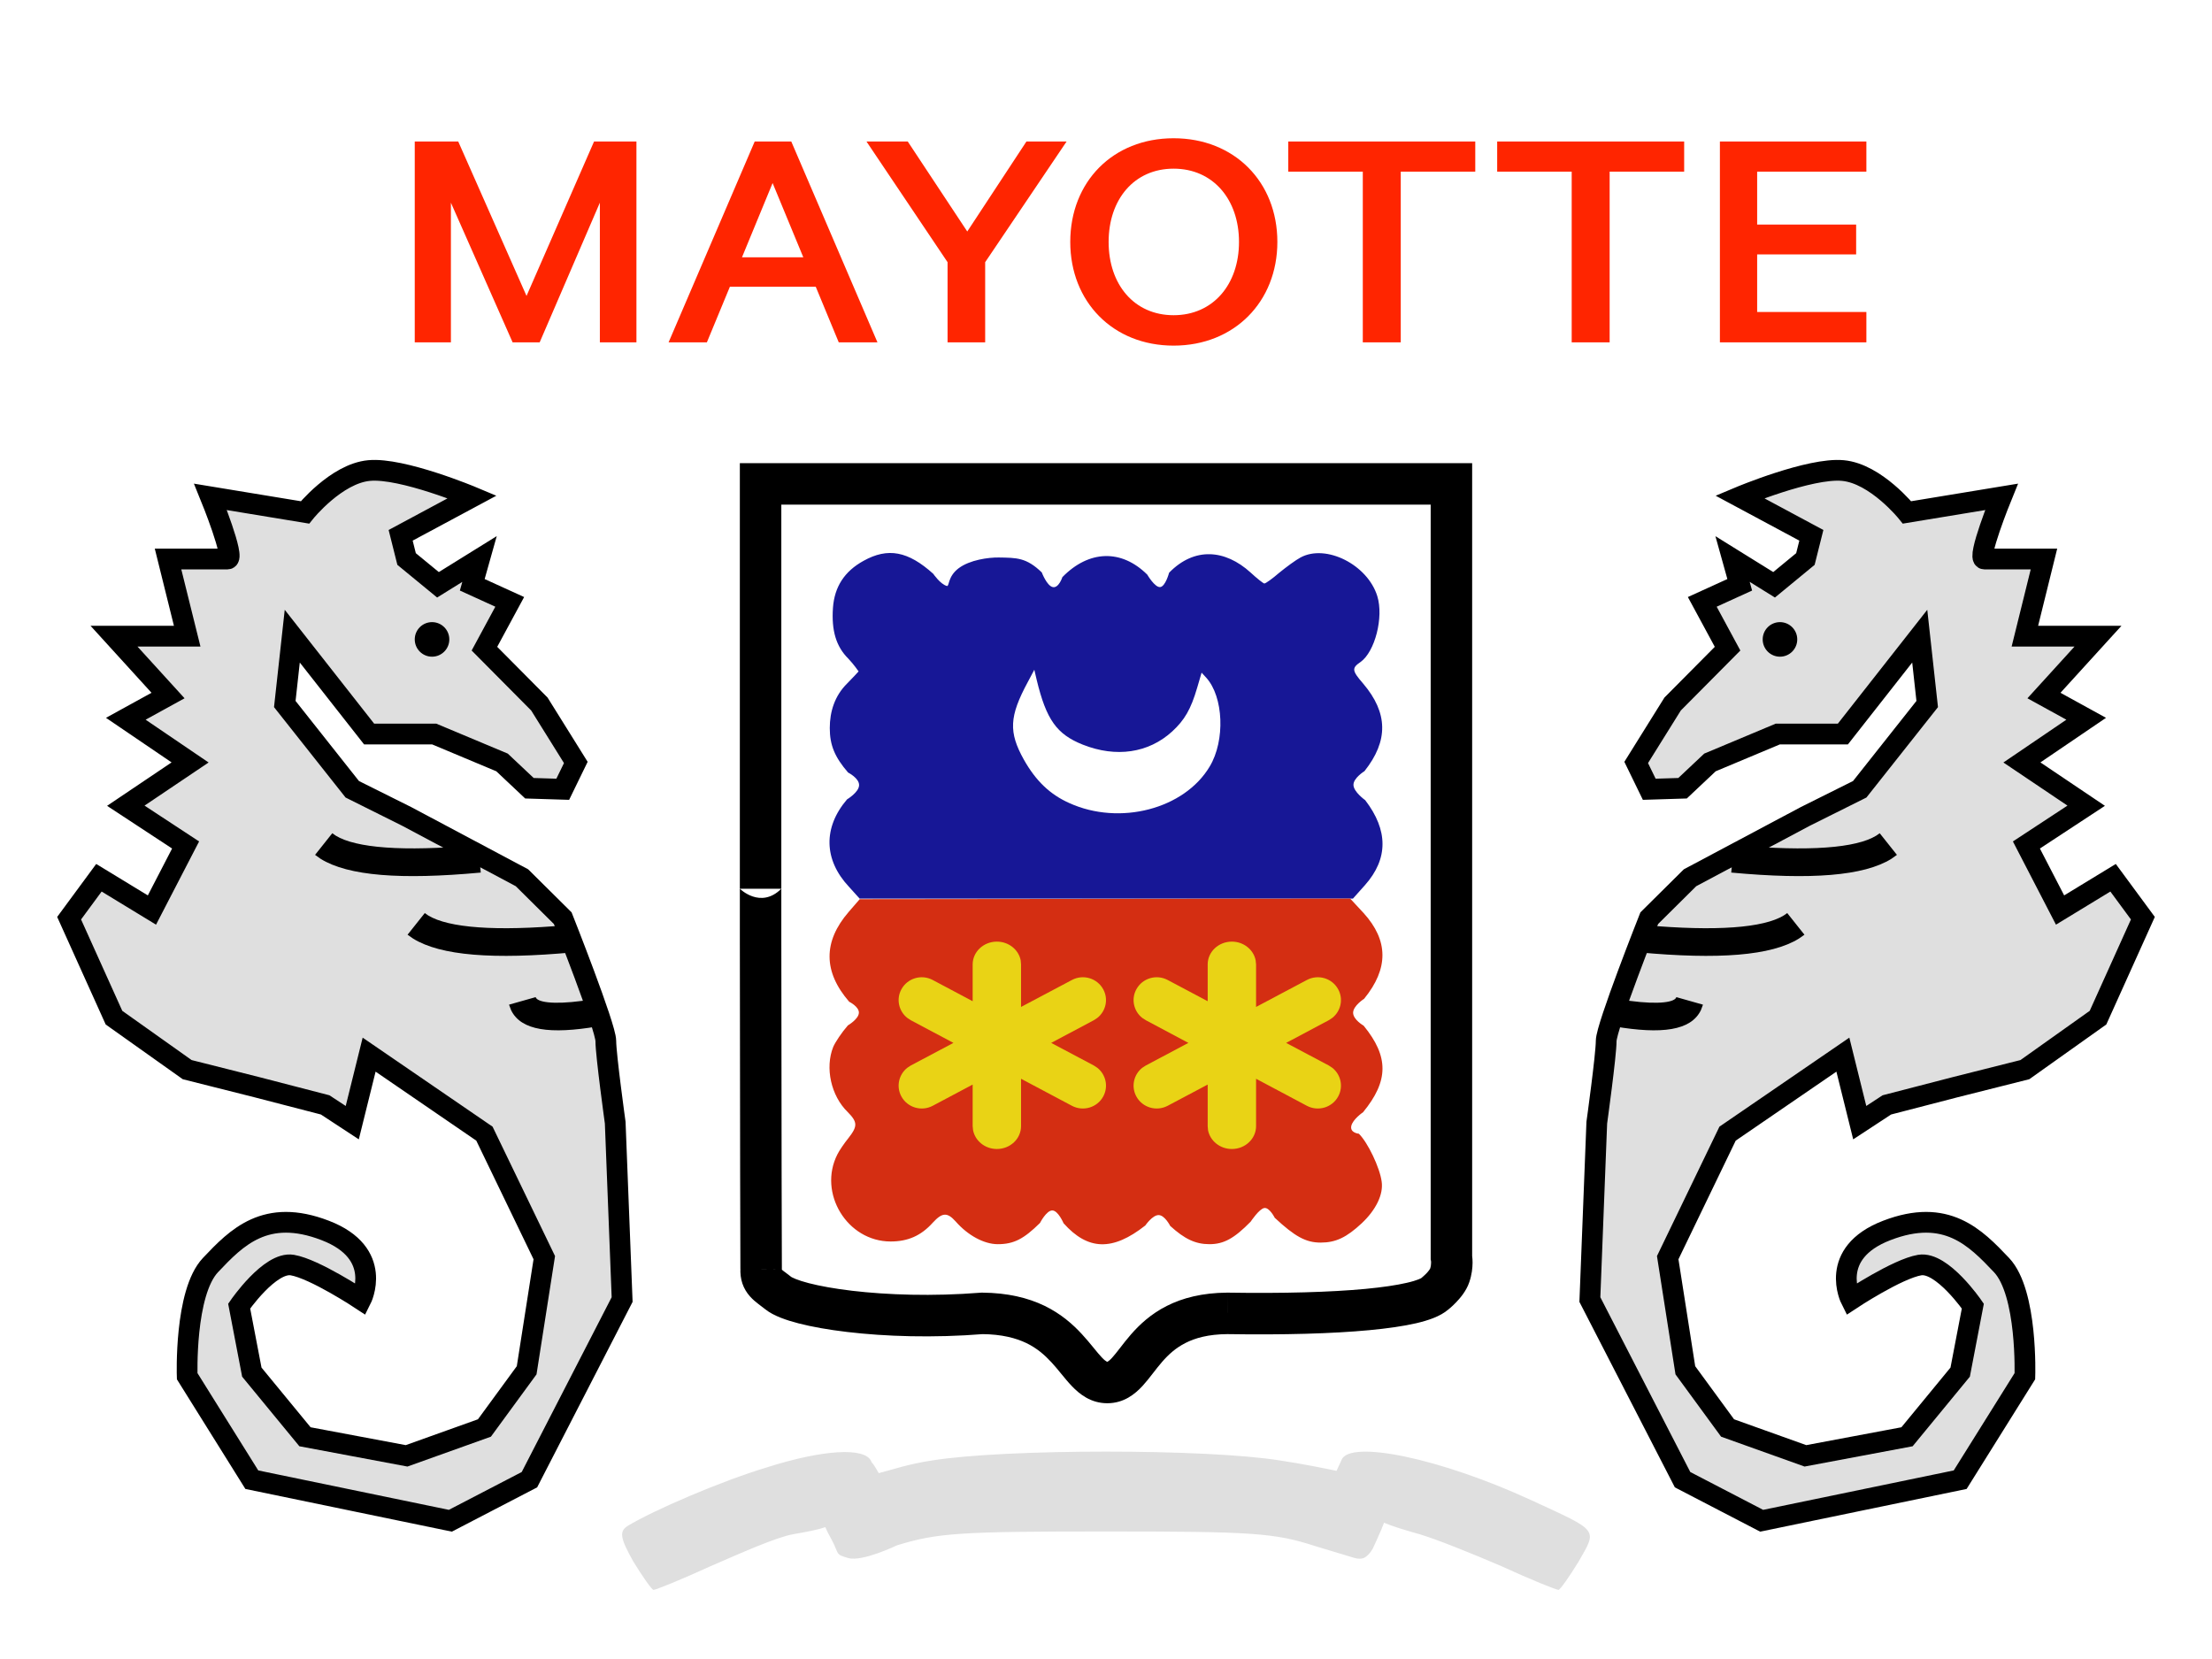 <svg width="32" height="24" viewBox="0 0 32 24" fill="none" xmlns="http://www.w3.org/2000/svg">
<rect x="0" y="0" width="32" height="24" fill="#333333" stroke="none"/>
<g clip-path="url(#clip0_1_12597)">
<path d="M32 0H0V24H32V0Z" fill="white"/>
<path d="M11.09 21.229C10.425 21.43 9.465 21.843 9.081 22.074C8.957 22.155 8.969 22.245 9.16 22.587C9.296 22.809 9.431 23 9.454 23C9.488 23 9.86 22.849 10.278 22.658C10.695 22.477 11.229 22.238 11.474 22.195C11.662 22.162 11.833 22.131 11.939 22.092C11.982 22.184 11.955 22.133 12.033 22.278C12.145 22.487 12.075 22.482 12.269 22.539C12.472 22.599 12.975 22.356 12.975 22.356C13.562 22.175 13.889 22.155 16 22.155C18.11 22.155 18.438 22.175 19.024 22.366C19.024 22.366 19.497 22.509 19.558 22.527C19.618 22.544 19.65 22.557 19.713 22.544C19.771 22.531 19.832 22.452 19.859 22.404C19.859 22.404 19.989 22.126 20.022 22.029C20.134 22.077 20.339 22.14 20.537 22.195C20.774 22.265 21.304 22.477 21.722 22.658C22.14 22.849 22.512 23 22.546 23C22.568 23 22.704 22.809 22.839 22.587C23.11 22.114 23.133 22.155 22.151 21.702C20.842 21.098 19.532 20.826 19.408 21.118C19.386 21.174 19.366 21.206 19.335 21.278C19.204 21.251 18.861 21.179 18.517 21.128C17.456 20.957 14.544 20.957 13.483 21.128C13.139 21.179 12.906 21.263 12.712 21.311C12.601 21.114 12.624 21.192 12.602 21.137C12.512 20.936 11.914 20.967 11.09 21.229Z" fill="#DFDFDF"/>
<path d="M12.05 8.793C12.027 9.121 12.095 9.353 12.273 9.529C12.353 9.613 12.421 9.713 12.421 9.713C12.421 9.713 12.33 9.813 12.254 9.889C12.076 10.065 12.004 10.293 12.004 10.533C12.004 10.78 12.076 10.953 12.269 11.176C12.269 11.176 12.432 11.258 12.428 11.36C12.425 11.462 12.254 11.564 12.254 11.564C11.905 11.972 11.917 12.44 12.281 12.828L12.436 13H16.006H19.572L19.747 12.804C20.084 12.424 20.084 12.012 19.75 11.576C19.75 11.576 19.582 11.457 19.58 11.356C19.577 11.256 19.739 11.156 19.739 11.156C20.088 10.716 20.08 10.313 19.72 9.889C19.557 9.701 19.553 9.665 19.682 9.577C19.891 9.429 20.019 8.929 19.925 8.625C19.785 8.169 19.182 7.865 18.814 8.065C18.746 8.101 18.61 8.201 18.507 8.285C18.405 8.373 18.31 8.441 18.291 8.441C18.276 8.441 18.185 8.369 18.09 8.281C17.723 7.949 17.28 7.909 16.913 8.285C16.913 8.285 16.86 8.486 16.783 8.493C16.706 8.5 16.597 8.313 16.597 8.313C16.222 7.941 15.752 7.957 15.369 8.349C15.369 8.349 15.316 8.513 15.229 8.493C15.143 8.473 15.071 8.281 15.071 8.281C14.848 8.065 14.706 8.069 14.448 8.065C14.3 8.063 14.031 8.099 13.869 8.22C13.707 8.342 13.735 8.487 13.698 8.477C13.604 8.452 13.501 8.301 13.501 8.301C13.137 7.973 12.845 7.917 12.493 8.113C12.216 8.265 12.072 8.489 12.05 8.793Z" fill="#171796"/>
<path d="M12.285 14.492C12.285 14.492 12.43 14.563 12.425 14.653C12.42 14.744 12.266 14.834 12.266 14.834C12.179 14.933 12.084 15.075 12.054 15.145C11.932 15.448 12.023 15.854 12.262 16.086C12.406 16.232 12.41 16.291 12.274 16.464C12.213 16.539 12.141 16.645 12.114 16.7C11.83 17.259 12.255 17.96 12.884 17.96C13.134 17.96 13.324 17.877 13.494 17.688C13.631 17.539 13.703 17.535 13.824 17.669C14.002 17.873 14.237 17.999 14.434 17.999C14.666 17.999 14.81 17.924 15.045 17.692C15.045 17.692 15.138 17.51 15.223 17.511C15.308 17.512 15.386 17.696 15.386 17.696C15.738 18.09 16.095 18.102 16.569 17.728C16.569 17.728 16.673 17.576 16.762 17.578C16.851 17.58 16.929 17.735 16.929 17.735C17.137 17.924 17.293 17.999 17.497 17.999C17.702 17.999 17.854 17.917 18.093 17.673C18.093 17.673 18.216 17.487 18.29 17.476C18.364 17.464 18.441 17.617 18.441 17.617C18.733 17.889 18.892 17.976 19.105 17.976C19.325 17.976 19.48 17.901 19.7 17.696C19.905 17.503 20.015 17.279 19.988 17.094C19.962 16.893 19.787 16.527 19.658 16.401C19.658 16.401 19.529 16.39 19.548 16.291C19.568 16.192 19.719 16.09 19.719 16.09C20.09 15.637 20.094 15.287 19.727 14.838C19.727 14.838 19.573 14.75 19.575 14.649C19.577 14.549 19.734 14.449 19.734 14.449C20.09 14.012 20.087 13.606 19.727 13.209L19.533 13L15.985 13.004L12.437 13.008L12.277 13.193C11.906 13.622 11.909 14.059 12.285 14.492Z" fill="#D42E12"/>
<path fill-rule="evenodd" clip-rule="evenodd" d="M17.821 13.622C17.992 13.622 18.135 13.739 18.165 13.893L18.171 13.952V14.567L18.906 14.177C19.069 14.09 19.272 14.151 19.359 14.312C19.437 14.454 19.397 14.629 19.273 14.726L19.223 14.759L18.606 15.087L19.223 15.414L19.273 15.447C19.397 15.544 19.437 15.719 19.359 15.862C19.272 16.023 19.069 16.083 18.906 15.997L18.171 15.606V16.291C18.171 16.474 18.014 16.622 17.821 16.622C17.649 16.622 17.506 16.505 17.476 16.35L17.471 16.291V15.69L16.892 15.997C16.729 16.083 16.526 16.023 16.439 15.862C16.361 15.719 16.401 15.544 16.525 15.447L16.576 15.414L17.192 15.087L16.576 14.759L16.525 14.726C16.401 14.629 16.361 14.454 16.439 14.312C16.526 14.151 16.729 14.09 16.892 14.177L17.471 14.484V13.952C17.471 13.77 17.627 13.622 17.821 13.622Z" fill="#E9D315"/>
<path fill-rule="evenodd" clip-rule="evenodd" d="M14.421 13.622C14.593 13.622 14.736 13.739 14.766 13.893L14.771 13.952V14.567L15.507 14.177C15.67 14.09 15.873 14.151 15.96 14.312C16.038 14.454 15.998 14.629 15.874 14.726L15.824 14.759L15.207 15.087L15.824 15.414L15.874 15.447C15.998 15.544 16.038 15.719 15.96 15.862C15.873 16.023 15.67 16.083 15.507 15.997L14.771 15.606V16.291C14.771 16.474 14.615 16.622 14.421 16.622C14.25 16.622 14.107 16.505 14.077 16.35L14.071 16.291V15.69L13.493 15.997C13.33 16.083 13.127 16.023 13.04 15.862C12.962 15.719 13.002 15.544 13.126 15.447L13.176 15.414L13.793 15.087L13.176 14.759L13.126 14.726C13.002 14.629 12.962 14.454 13.04 14.312C13.127 14.151 13.33 14.09 13.493 14.177L14.071 14.484V13.952C14.071 13.77 14.228 13.622 14.421 13.622Z" fill="#E9D315"/>
<mask id="mask0_1_12597" style="mask-type:luminance" maskUnits="userSpaceOnUse" x="10" y="6" width="13" height="15">
<path d="M22.003 6H10.003V21H22.003V6Z" fill="white"/>
<path d="M11.011 18.357C11.001 18.541 11.106 18.585 11.261 18.708C11.511 18.906 12.777 19.114 14.208 19C15.522 19.01 15.551 20 16.019 20C16.486 20 16.486 19.01 17.754 19C19.387 19.025 20.523 18.921 20.756 18.717C20.756 18.717 20.927 18.582 20.971 18.453C21.021 18.308 20.997 18.19 20.997 18.19V12.857V7H16H11.003V12.857C11.003 12.857 11.005 17.113 11.011 18.357Z" fill="black"/>
</mask>
<g mask="url(#mask0_1_12597)">
<path d="M11.011 18.357L11.311 18.375L11.311 18.365V18.355L11.011 18.357ZM14.208 19L14.21 18.7L14.197 18.7L14.184 18.701L14.208 19ZM17.754 19L17.759 18.7H17.752L17.754 19ZM20.756 18.717L20.571 18.481L20.565 18.486L20.559 18.491L20.756 18.717ZM20.997 18.19H20.697V18.22L20.703 18.249L20.997 18.19ZM20.997 7H21.297V6.7H20.997V7ZM11.003 7V6.7H10.703V7H11.003ZM10.712 18.339C10.702 18.506 10.75 18.643 10.851 18.756C10.892 18.802 10.937 18.838 10.972 18.865C11.016 18.899 11.034 18.912 11.074 18.943L11.447 18.473C11.425 18.455 11.404 18.439 11.386 18.426C11.367 18.411 11.352 18.401 11.338 18.39C11.31 18.368 11.3 18.359 11.297 18.355C11.297 18.355 11.304 18.363 11.308 18.376C11.312 18.389 11.31 18.391 11.311 18.375L10.712 18.339ZM11.074 18.943C11.191 19.036 11.373 19.098 11.55 19.144C11.743 19.194 11.984 19.237 12.256 19.269C12.802 19.334 13.496 19.358 14.232 19.299L14.184 18.701C13.489 18.756 12.835 18.733 12.327 18.673C12.073 18.643 11.86 18.604 11.701 18.563C11.621 18.542 11.558 18.522 11.511 18.503C11.461 18.483 11.445 18.471 11.447 18.473L11.074 18.943ZM14.206 19.3C14.495 19.302 14.699 19.358 14.849 19.43C15 19.503 15.112 19.601 15.21 19.707C15.261 19.762 15.306 19.817 15.354 19.876C15.4 19.932 15.452 19.996 15.506 20.052C15.615 20.166 15.778 20.3 16.019 20.3V19.7C16.017 19.7 16.016 19.701 16.008 19.696C15.995 19.689 15.974 19.674 15.94 19.638C15.905 19.601 15.868 19.557 15.819 19.496C15.772 19.439 15.716 19.37 15.651 19.3C15.52 19.158 15.349 19.006 15.11 18.89C14.871 18.775 14.578 18.703 14.21 18.7L14.206 19.3ZM16.019 20.3C16.261 20.3 16.423 20.164 16.53 20.048C16.582 19.991 16.633 19.926 16.676 19.87C16.722 19.811 16.765 19.755 16.812 19.701C16.905 19.594 17.01 19.499 17.15 19.428C17.289 19.357 17.48 19.302 17.757 19.3L17.752 18.7C17.395 18.703 17.11 18.775 16.878 18.893C16.647 19.01 16.484 19.164 16.36 19.306C16.299 19.376 16.246 19.445 16.202 19.502C16.155 19.562 16.121 19.606 16.088 19.642C16.056 19.677 16.036 19.691 16.026 19.697C16.02 19.701 16.02 19.7 16.019 19.7V20.3ZM17.75 19.3C18.572 19.313 19.276 19.293 19.808 19.243C20.073 19.218 20.303 19.185 20.486 19.143C20.652 19.104 20.834 19.047 20.953 18.943L20.559 18.491C20.562 18.488 20.514 18.521 20.351 18.558C20.204 18.592 20.004 18.622 19.752 18.646C19.25 18.693 18.569 18.713 17.759 18.7L17.75 19.3ZM20.756 18.717C20.942 18.953 20.942 18.953 20.942 18.953C20.942 18.952 20.943 18.951 20.944 18.951C20.944 18.951 20.945 18.95 20.946 18.949C20.949 18.947 20.951 18.945 20.955 18.942C20.962 18.937 20.971 18.929 20.981 18.92C21.003 18.901 21.032 18.875 21.063 18.842C21.116 18.787 21.211 18.681 21.255 18.55L20.688 18.356C20.689 18.351 20.688 18.356 20.676 18.373C20.665 18.389 20.649 18.407 20.632 18.425C20.615 18.442 20.599 18.457 20.586 18.468C20.58 18.473 20.576 18.477 20.573 18.479C20.572 18.48 20.571 18.481 20.571 18.481C20.571 18.481 20.571 18.481 20.756 18.717ZM21.255 18.55C21.293 18.441 21.302 18.341 21.303 18.269C21.303 18.233 21.301 18.202 21.298 18.179C21.297 18.167 21.296 18.157 21.294 18.149C21.294 18.145 21.293 18.142 21.293 18.139C21.292 18.137 21.292 18.136 21.292 18.135C21.292 18.134 21.292 18.133 21.292 18.133C21.292 18.133 21.292 18.133 21.292 18.133C21.291 18.133 21.291 18.132 21.291 18.132C21.291 18.132 21.291 18.131 20.997 18.19C20.703 18.249 20.703 18.249 20.703 18.249C20.703 18.249 20.703 18.249 20.703 18.249C20.703 18.249 20.703 18.248 20.703 18.247C20.703 18.247 20.703 18.247 20.703 18.246C20.702 18.245 20.702 18.245 20.702 18.244C20.702 18.243 20.702 18.242 20.702 18.242C20.701 18.241 20.702 18.241 20.702 18.243C20.702 18.247 20.703 18.255 20.703 18.266C20.703 18.289 20.7 18.321 20.688 18.356L21.255 18.55ZM21.297 18.19V12.857H20.697V18.19H21.297ZM21.297 12.857V7H20.697V12.857H21.297ZM20.997 6.7H16V7.3H20.997V6.7ZM16 6.7H11.003V7.3H16V6.7ZM10.703 7V12.857H11.303V7H10.703ZM11.303 12.857C11.003 13.156 10.703 12.857 10.703 12.857C10.703 12.856 10.703 12.857 10.703 12.857C10.703 12.857 10.703 12.859 10.703 12.86C10.703 12.862 10.703 12.865 10.703 12.869C10.703 12.877 10.703 12.889 10.703 12.905C10.703 12.936 10.703 12.983 10.703 13.042C10.703 13.161 10.703 13.332 10.703 13.541C10.704 13.96 10.704 14.531 10.705 15.141C10.706 16.36 10.708 17.736 10.711 18.358L11.311 18.355C11.308 17.734 11.306 16.36 11.305 15.14C11.304 14.53 11.303 13.959 11.303 13.541C11.303 13.332 11.303 13.161 11.303 13.042C11.303 12.982 11.303 12.936 11.303 12.904C11.303 12.889 11.303 12.877 11.303 12.869C11.303 12.864 11.303 12.861 11.303 12.859C11.303 12.858 11.303 12.857 11.303 12.857C11.303 12.857 11.303 12.856 11.303 12.857C11.303 12.857 11.003 12.556 10.703 12.857H11.303Z" fill="black"/>
</g>
<path d="M14.869 9.866C14.6 10.365 14.589 10.59 14.812 10.99C14.986 11.298 15.19 11.493 15.47 11.618C16.2 11.948 17.133 11.704 17.5 11.089C17.727 10.711 17.7 10.08 17.451 9.805L17.383 9.731L17.319 9.949C17.228 10.26 17.137 10.417 16.956 10.583C16.615 10.894 16.146 10.964 15.663 10.772C15.288 10.622 15.137 10.414 14.997 9.834L14.963 9.689L14.869 9.866Z" fill="white"/>
<path fill-rule="evenodd" clip-rule="evenodd" d="M18.479 3.5C18.479 4.366 17.855 5 16.978 5C16.101 5 15.483 4.366 15.483 3.5C15.483 2.629 16.101 2 16.978 2C17.855 2 18.479 2.629 18.479 3.5ZM6.523 4.953V2.932L7.416 4.953H7.807L8.678 2.932V4.953H9.207V2.047H8.594L7.617 4.281L6.629 2.047H6V4.953H6.523ZM10.226 4.953L10.559 4.148H11.801L12.134 4.953H12.694L11.447 2.047H10.918L9.672 4.953H10.226ZM11.177 2.648L10.734 3.722H11.621L11.177 2.648ZM14.252 4.953V3.793L15.43 2.047H14.849L13.993 3.349L13.132 2.047H12.535L13.708 3.793V4.953H14.252ZM16.978 4.56C16.407 4.56 16.038 4.115 16.038 3.5C16.038 2.885 16.407 2.44 16.978 2.44C17.549 2.44 17.924 2.885 17.924 3.5C17.924 4.115 17.549 4.56 16.978 4.56ZM20.264 2.483V4.953H19.715V2.483H18.637V2.047H21.342V2.483H20.264ZM23.286 4.953V2.483H24.364V2.047H21.659V2.483H22.737V4.953H23.286ZM27 4.513V4.953H24.881V2.047H27V2.483H25.42V3.249H26.852V3.68H25.42V4.513H27Z" fill="#FF2500"/>
<path fill-rule="evenodd" clip-rule="evenodd" d="M26.776 18.8C26.776 18.8 26.436 18.13 27.296 17.8C28.156 17.469 28.576 17.901 28.955 18.301C29.334 18.701 29.293 19.909 29.293 19.909L28.357 21.406L25.485 22L24.341 21.406L23 18.8L23.1 16.241C23.1 16.241 23.236 15.261 23.236 15.058C23.236 14.855 23.859 13.283 23.859 13.283L24.449 12.698L26.118 11.81L26.904 11.418L27.88 10.185L27.772 9.203L26.66 10.619H25.718L24.737 11.03L24.341 11.403L23.859 11.418L23.67 11.03L24.197 10.185L24.992 9.384L24.626 8.707L25.168 8.46L25.064 8.087L25.665 8.46L26.118 8.087L26.204 7.744L25.168 7.188C25.168 7.188 26.182 6.762 26.66 6.807C27.137 6.851 27.588 7.413 27.588 7.413L28.955 7.188C28.955 7.188 28.589 8.087 28.707 8.087C28.826 8.087 29.569 8.087 29.569 8.087L29.293 9.203H30.351L29.569 10.062L30.18 10.398L29.25 11.03L30.18 11.656L29.315 12.224L29.802 13.165L30.569 12.698L31 13.283L30.351 14.722L29.293 15.474L28.284 15.728L27.296 15.984L26.904 16.241L26.66 15.257L24.992 16.4L24.126 18.194L24.381 19.823L24.992 20.658L26.118 21.061L27.588 20.785L28.357 19.85L28.54 18.895C28.54 18.895 28.095 18.247 27.772 18.301C27.449 18.355 26.776 18.8 26.776 18.8Z" fill="#DFDFDF" stroke="black" stroke-width="0.3"/>
<path d="M25.082 12.225L25.045 12.623C26.2 12.73 26.963 12.672 27.362 12.424L27.442 12.367L27.193 12.054C26.95 12.248 26.317 12.319 25.319 12.244L25.082 12.225Z" fill="black"/>
<path d="M23.744 13.379L23.707 13.777C24.861 13.884 25.625 13.826 26.024 13.578L26.104 13.522L25.855 13.209C25.612 13.402 24.979 13.474 23.98 13.399L23.744 13.379Z" fill="black"/>
<path d="M23.422 14.455L23.356 14.849C24.036 14.964 24.462 14.911 24.606 14.614L24.636 14.534L24.251 14.425C24.231 14.495 24.016 14.537 23.577 14.479L23.422 14.455Z" fill="black"/>
<path fill-rule="evenodd" clip-rule="evenodd" d="M25.75 9.5C25.612 9.5 25.5 9.388 25.5 9.25C25.5 9.112 25.612 9 25.75 9C25.888 9 26 9.112 26 9.25C26 9.388 25.888 9.5 25.75 9.5Z" fill="black"/>
<path fill-rule="evenodd" clip-rule="evenodd" d="M5.224 18.8C5.224 18.8 5.564 18.13 4.704 17.8C3.844 17.469 3.423 17.901 3.045 18.301C2.666 18.701 2.708 19.909 2.708 19.909L3.643 21.406L6.515 22L7.659 21.406L9 18.8L8.9 16.241C8.9 16.241 8.764 15.261 8.764 15.058C8.764 14.855 8.141 13.283 8.141 13.283L7.551 12.698L5.882 11.81L5.096 11.418L4.12 10.185L4.228 9.203L5.34 10.619H6.282L7.263 11.03L7.659 11.403L8.141 11.418L8.33 11.03L7.803 10.185L7.008 9.384L7.374 8.707L6.832 8.46L6.937 8.087L6.336 8.46L5.882 8.087L5.796 7.744L6.832 7.188C6.832 7.188 5.818 6.762 5.34 6.807C4.863 6.851 4.412 7.413 4.412 7.413L3.045 7.188C3.045 7.188 3.411 8.087 3.292 8.087C3.174 8.087 2.431 8.087 2.431 8.087L2.708 9.203H1.649L2.431 10.062L1.82 10.398L2.75 11.03L1.82 11.656L2.685 12.224L2.198 13.165L1.431 12.698L1 13.283L1.649 14.722L2.708 15.474L3.716 15.728L4.704 15.984L5.096 16.241L5.34 15.257L7.008 16.4L7.874 18.194L7.619 19.823L7.008 20.658L5.882 21.061L4.412 20.785L3.643 19.85L3.46 18.895C3.46 18.895 3.905 18.247 4.228 18.301C4.551 18.355 5.224 18.8 5.224 18.8Z" fill="#DFDFDF" stroke="black" stroke-width="0.3"/>
<path d="M6.918 12.225L6.955 12.623C5.8 12.73 5.037 12.672 4.638 12.424L4.558 12.367L4.807 12.054C5.05 12.248 5.683 12.319 6.681 12.244L6.918 12.225Z" fill="black"/>
<path d="M8.256 13.379L8.293 13.777C7.139 13.884 6.375 13.826 5.976 13.578L5.896 13.522L6.145 13.209C6.388 13.402 7.021 13.474 8.019 13.399L8.256 13.379Z" fill="black"/>
<path d="M8.578 14.455L8.644 14.849C7.964 14.964 7.538 14.911 7.394 14.614L7.364 14.534L7.749 14.425C7.769 14.495 7.984 14.537 8.423 14.479L8.578 14.455Z" fill="black"/>
<path fill-rule="evenodd" clip-rule="evenodd" d="M6.25 9.5C6.388 9.5 6.5 9.388 6.5 9.25C6.5 9.112 6.388 9 6.25 9C6.112 9 6 9.112 6 9.25C6 9.388 6.112 9.5 6.25 9.5Z" fill="black"/>
</g>
<defs>
<clipPath id="clip0_1_12597">
<rect width="32" height="24" fill="white"/>
</clipPath>
</defs>
</svg>
